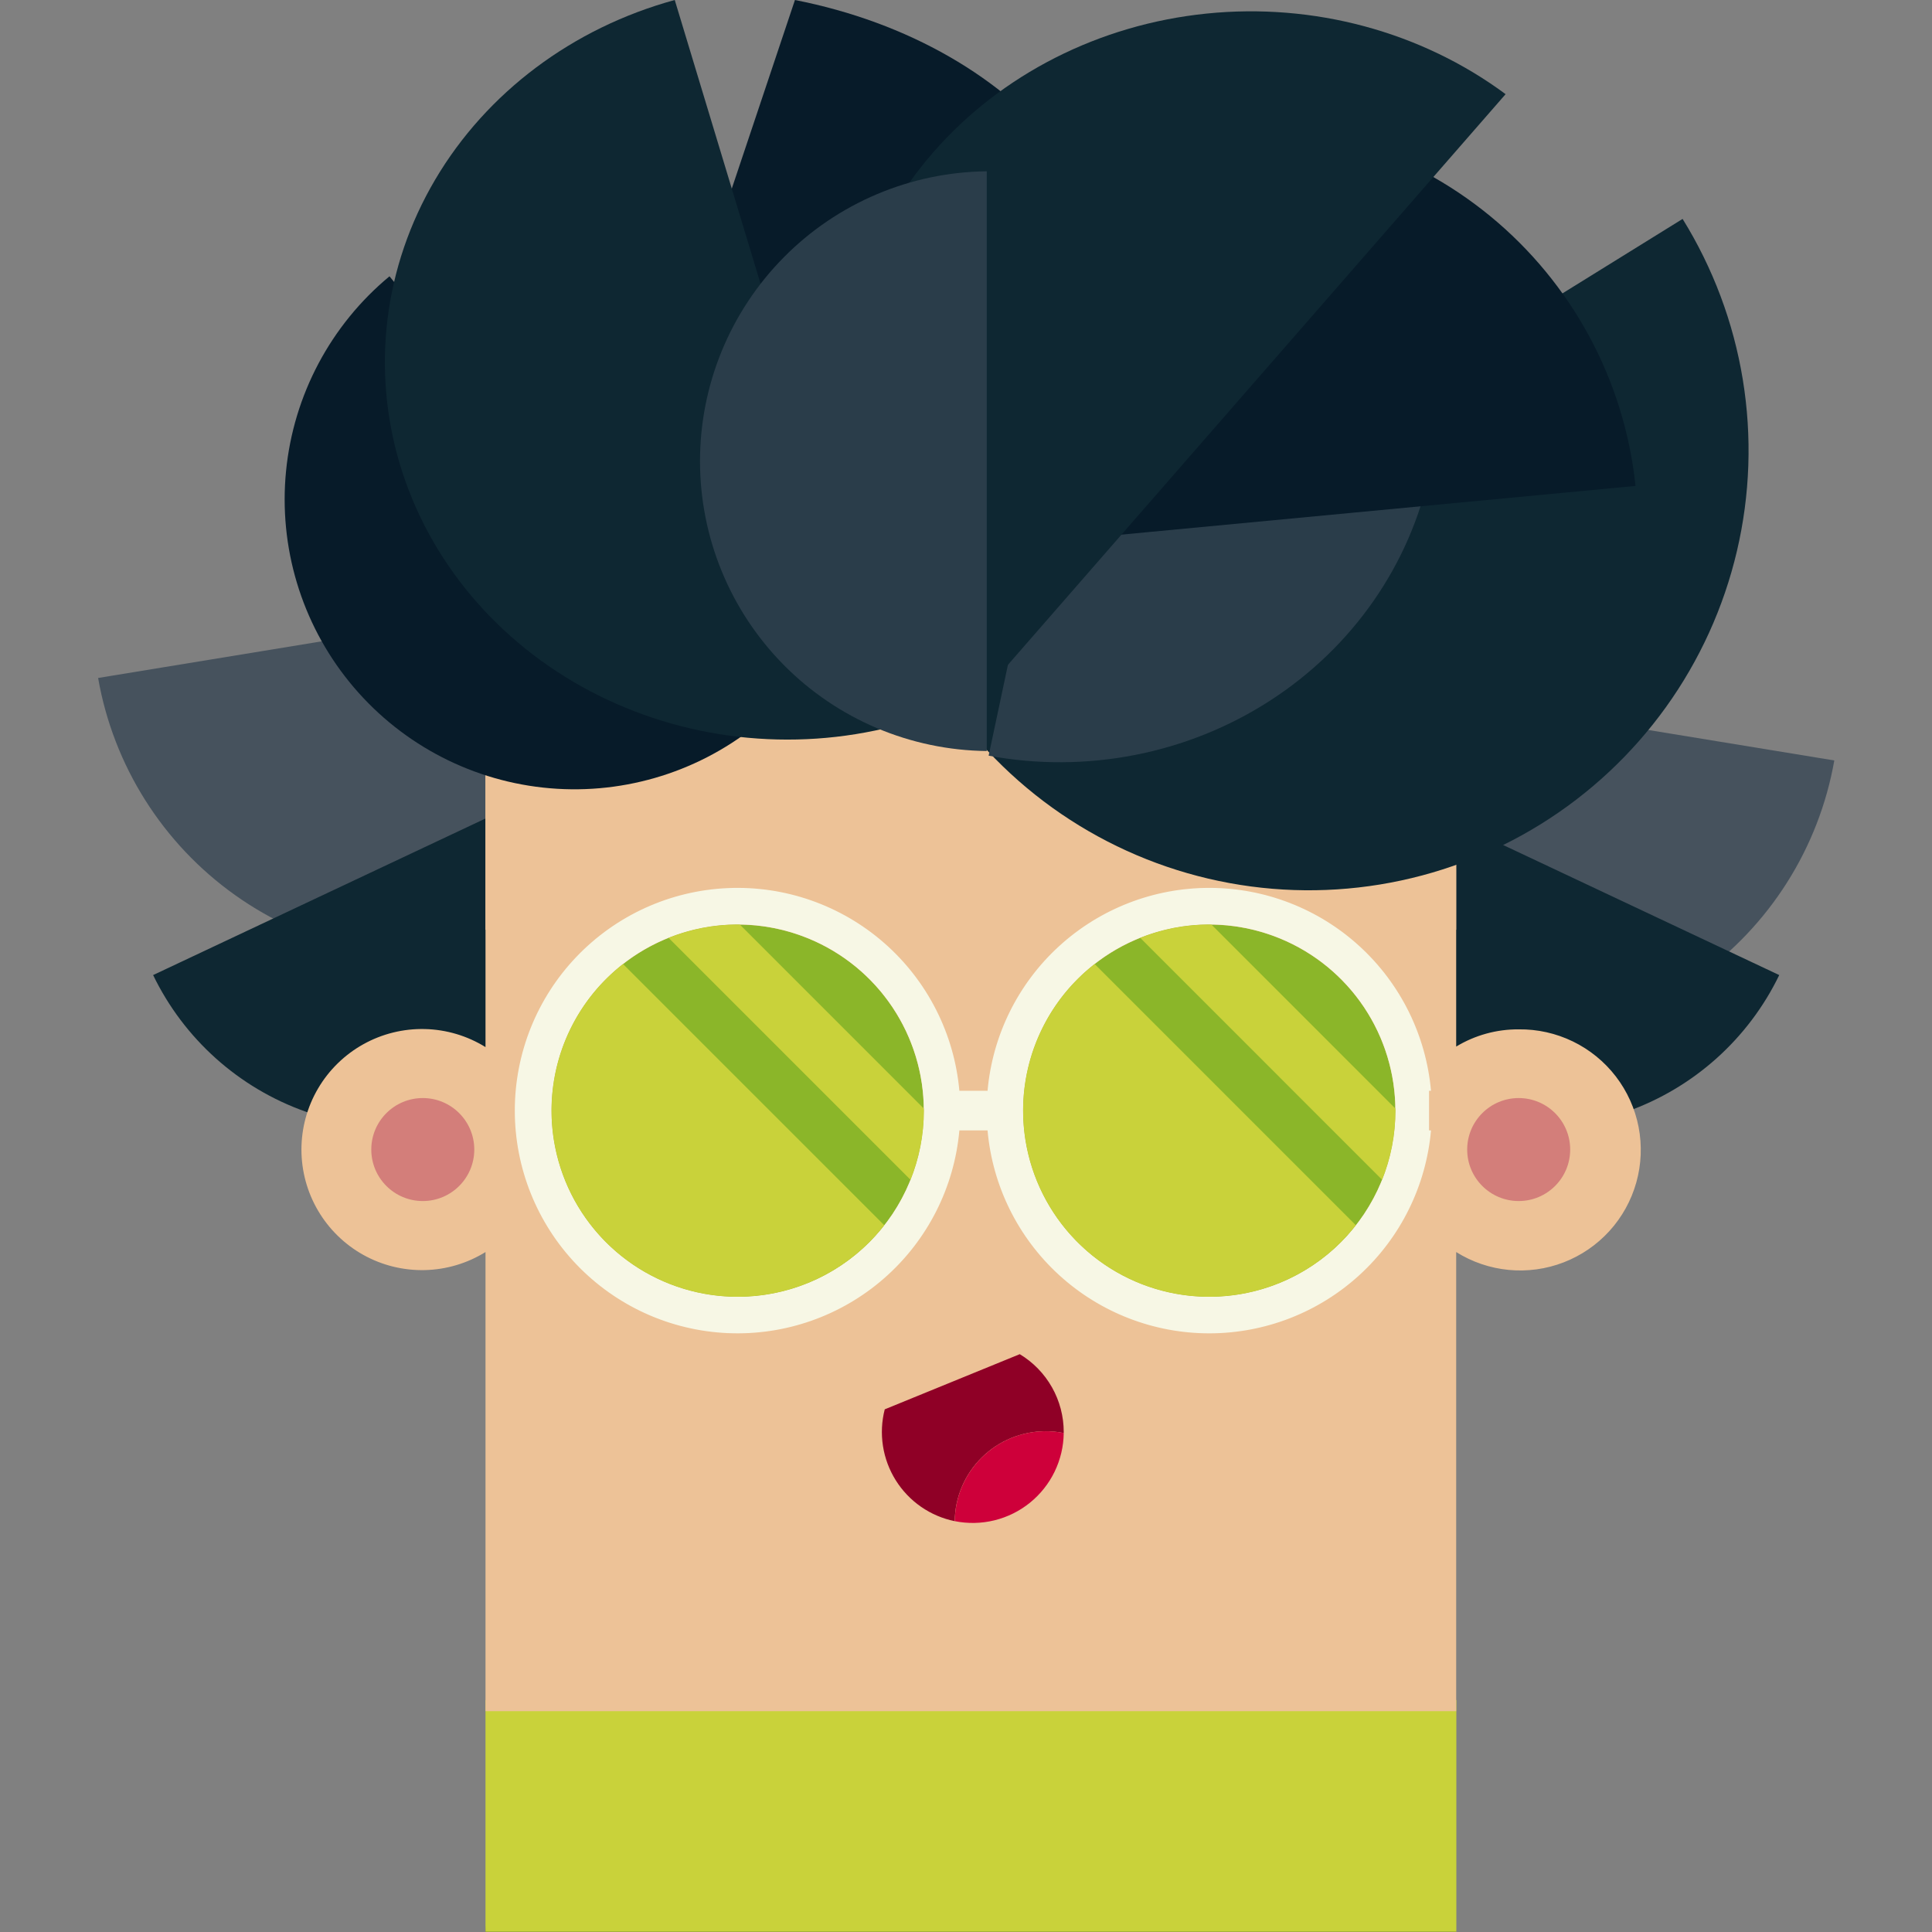 <svg width="512" height="512" viewBox="0 0 512 512" fill="none" xmlns="http://www.w3.org/2000/svg">
<rect x="0" y="0" width="512" height="512" fill="#808080" stroke="none"/>
<g clip-path="url(#clip0)">
<path d="M255.276 255.792C255.392 278.27 246.635 299.885 230.906 315.944C215.178 332.002 193.749 341.205 171.274 341.555C148.799 341.905 127.093 333.373 110.872 317.812C94.652 302.251 85.226 280.919 84.643 258.448L255.276 255.792Z" fill="#071B29"/>
<path d="M202.704 150.719C206.268 174.029 200.493 197.803 186.633 216.88C172.772 235.957 151.945 248.796 128.675 252.609C105.404 256.422 81.569 250.901 62.345 237.244C43.121 223.588 30.061 202.9 26 179.671L202.704 150.719Z" fill="#46525D"/>
<path d="M169.694 197.581C177.53 214.67 178.306 234.16 171.853 251.818C165.401 269.476 152.242 283.876 135.235 291.887C118.227 299.899 98.746 300.876 81.022 294.606C63.298 288.336 48.765 275.326 40.578 258.403L169.694 197.581Z" fill="#0E2732"/>
<path d="M256.818 255.792C256.701 278.27 265.458 299.885 281.187 315.944C296.915 332.002 318.345 341.205 340.82 341.555C363.295 341.905 385 333.373 401.221 317.812C417.441 302.251 426.867 280.919 427.451 258.448L256.818 255.792Z" fill="#071B29"/>
<path d="M309.403 172.576C305.876 195.869 311.672 219.614 325.534 238.662C339.396 257.711 360.206 270.529 383.455 274.339C406.704 278.148 430.517 272.641 449.733 259.012C468.949 245.382 482.019 224.729 486.11 201.528L309.403 172.576Z" fill="#46525D"/>
<path d="M369.963 89.502C355.507 75.341 336.047 67.456 315.811 67.56C295.574 67.664 276.197 75.748 261.887 90.057C247.578 104.366 239.492 123.744 239.388 143.98C239.283 164.216 247.168 183.677 261.329 198.133L369.963 89.502Z" fill="#46525D"/>
<path d="M342.401 197.581C334.566 214.67 333.79 234.16 340.242 251.818C346.694 269.476 359.853 283.876 376.861 291.887C393.868 299.899 413.35 300.876 431.073 294.606C448.797 288.336 463.331 275.326 471.517 258.403L342.401 197.581Z" fill="#0E2732"/>
<path d="M257.281 564.121C328.315 564.121 385.9 541.172 385.9 512.864C385.9 484.557 328.315 461.608 257.281 461.608C186.246 461.608 128.661 484.557 128.661 512.864C128.661 541.172 186.246 564.121 257.281 564.121Z" fill="#36562E"/>
<path d="M385.946 450.516H128.661V511.95H385.946V450.516Z" fill="#C9D23A"/>
<path d="M402.471 272.789C396.633 272.75 390.898 274.33 385.903 277.354V205.559H128.664V277.491C123.825 274.492 118.272 272.84 112.581 272.707C106.89 272.574 101.266 273.963 96.292 276.733C91.318 279.502 87.174 283.55 84.29 288.457C81.405 293.365 79.884 298.955 79.884 304.648C79.884 310.34 81.405 315.93 84.29 320.838C87.174 325.745 91.318 329.793 96.292 332.563C101.266 335.332 106.89 336.722 112.581 336.588C118.272 336.455 123.825 334.803 128.664 331.805V453.486H385.903V331.805C390.111 334.443 394.876 336.064 399.821 336.539C404.765 337.014 409.752 336.33 414.385 334.541C419.018 332.751 423.171 329.907 426.513 326.232C429.854 322.557 432.293 318.154 433.636 313.372C434.978 308.59 435.188 303.561 434.247 298.684C433.306 293.807 431.241 289.216 428.215 285.277C425.19 281.338 421.288 278.158 416.819 275.99C412.35 273.822 407.438 272.726 402.471 272.789Z" fill="#EDC297"/>
<path d="M112.043 318.29C119.58 318.29 125.69 312.18 125.69 304.643C125.69 297.106 119.58 290.996 112.043 290.996C104.505 290.996 98.395 297.106 98.395 304.643C98.395 312.18 104.505 318.29 112.043 318.29Z" fill="#D37E7A"/>
<path d="M385.581 178.76C383.339 146.256 368.849 115.813 345.036 93.576C321.224 71.339 289.862 58.964 257.281 58.949C224.693 58.943 193.319 71.311 169.502 93.552C145.685 115.793 131.202 146.248 128.981 178.76H128.661V187.569V246.401H385.9V178.76H385.581Z" fill="#EDC297"/>
<path d="M402.468 318.29C410.005 318.29 416.115 312.18 416.115 304.643C416.115 297.106 410.005 290.996 402.468 290.996C394.931 290.996 388.821 297.106 388.821 304.643C388.821 312.18 394.931 318.29 402.468 318.29Z" fill="#D37E7A"/>
<path d="M212.512 263.795C216.142 263.795 219.084 260.852 219.084 257.222C219.084 253.593 216.142 250.65 212.512 250.65C208.882 250.65 205.939 253.593 205.939 257.222C205.939 260.852 208.882 263.795 212.512 263.795Z" fill="#231F20"/>
<path d="M247.81 180.794C255.871 193.801 266.416 205.093 278.842 214.025C291.268 222.957 305.331 229.354 320.229 232.851C335.127 236.348 350.568 236.877 365.67 234.407C380.773 231.936 395.241 226.515 408.248 218.453C421.255 210.391 432.547 199.847 441.479 187.421C450.411 174.995 456.808 160.932 460.305 146.034C463.802 131.136 464.331 115.694 461.86 100.592C459.39 85.49 453.969 71.022 445.907 58.015L247.81 180.794Z" fill="#0E2732"/>
<path d="M262 200.263C287.866 205.061 314.649 199.827 336.544 185.697C358.438 171.567 373.68 149.68 378.964 124.778C384.249 99.877 379.15 73.969 364.774 52.671C350.398 31.373 327.903 16.401 302.164 11L262 200.263Z" fill="#2A3D4A"/>
<path d="M153 172.218C182.845 178.07 214.505 174.61 241.016 162.599C267.527 150.588 286.717 131.01 294.364 108.173C302.012 85.335 297.49 61.109 281.794 40.823C266.098 20.536 240.513 5.852 210.669 0L153 172.218Z" fill="#071B29"/>
<path d="M103.221 73.221C87.648 86.134 77.798 104.669 75.809 124.802C73.82 144.935 79.853 165.039 92.599 180.75C105.344 196.461 123.773 206.511 143.883 208.716C163.993 210.921 184.161 205.103 200.008 192.527L103.221 73.221Z" fill="#071B29"/>
<path d="M178.816 0C151.787 7.39 128.97 24.494 115.339 47.584C101.707 70.674 98.366 97.879 106.043 123.268C113.721 148.658 131.795 170.173 156.325 183.126C180.856 196.078 209.854 199.417 237 192.415L178.816 0Z" fill="#0E2732"/>
<path d="M433.431 128.777C430.484 100.746 416.596 75.011 394.783 57.161C372.971 39.312 344.996 30.791 316.936 33.449C288.877 36.108 263 49.73 244.927 71.358C226.855 92.986 218.046 120.872 220.415 148.957L433.431 128.777Z" fill="#071B29"/>
<path d="M399 24.954C376.635 8.388 348.172 0.713 319.782 3.594C291.391 6.476 265.363 19.68 247.34 40.346C229.317 61.012 220.754 87.473 223.505 113.99C226.257 140.507 240.103 164.943 262.04 182L399 24.954Z" fill="#0E2732"/>
<path d="M261.502 45.395C241.272 45.613 221.945 53.802 207.718 68.184C193.49 82.567 185.51 101.981 185.51 122.212C185.51 142.442 193.49 161.857 207.718 176.239C221.945 190.621 241.272 198.81 261.502 199.029V45.395Z" fill="#2A3D4A"/>
<path d="M301.514 263.795C305.144 263.795 308.086 260.852 308.086 257.222C308.086 253.593 305.144 250.65 301.514 250.65C297.884 250.65 294.941 253.593 294.941 257.222C294.941 260.852 297.884 263.795 301.514 263.795Z" fill="#231F20"/>
<path d="M277.111 379.292C278.719 379.292 280.323 379.452 281.899 379.77C281.899 379.681 281.899 379.593 281.899 379.505C281.901 375.352 280.829 371.27 278.787 367.654C276.745 364.038 273.803 361.011 270.246 358.869L234.466 373.489C233.652 376.656 233.491 379.956 233.992 383.187C234.493 386.419 235.646 389.514 237.381 392.286C239.115 395.058 241.396 397.449 244.083 399.312C246.77 401.176 249.808 402.473 253.012 403.126C253.081 396.78 255.651 390.718 260.163 386.256C264.675 381.793 270.765 379.29 277.111 379.292Z" fill="#8F0026"/>
<path d="M281.899 379.769C278.422 379.066 274.833 379.139 271.388 379.983C267.942 380.827 264.725 382.421 261.967 384.652C259.208 386.882 256.976 389.695 255.43 392.887C253.884 396.08 253.061 399.575 253.021 403.122C256.498 403.822 260.087 403.748 263.531 402.903C266.976 402.057 270.191 400.463 272.949 398.233C275.707 396.003 277.939 393.191 279.486 390C281.033 386.809 281.857 383.315 281.899 379.769Z" fill="#CE003A"/>
<path d="M195.485 245.016C185.728 245.017 176.191 247.912 168.08 253.333C159.969 258.755 153.647 266.46 149.915 275.475C146.182 284.489 145.207 294.407 147.111 303.976C149.015 313.545 153.714 322.334 160.613 329.232C167.512 336.13 176.302 340.829 185.871 342.732C195.44 344.635 205.358 343.658 214.372 339.924C223.386 336.19 231.09 329.868 236.511 321.756C241.932 313.644 244.825 304.107 244.826 294.35C244.827 287.871 243.551 281.454 241.072 275.468C238.593 269.481 234.958 264.042 230.376 259.46C225.794 254.879 220.354 251.245 214.368 248.767C208.381 246.288 201.964 245.014 195.485 245.016Z" fill="#8BB629"/>
<path d="M320.459 245.016C310.702 245.016 301.165 247.909 293.052 253.33C284.94 258.751 278.618 266.456 274.884 275.47C271.151 284.484 270.174 294.403 272.078 303.972C273.982 313.541 278.68 322.331 285.579 329.23C292.478 336.129 301.268 340.827 310.837 342.731C320.406 344.634 330.325 343.657 339.339 339.924C348.353 336.191 356.058 329.868 361.478 321.756C366.899 313.644 369.793 304.107 369.794 294.35C369.795 287.871 368.519 281.455 366.041 275.469C363.562 269.483 359.928 264.044 355.346 259.462C350.765 254.881 345.326 251.247 339.34 248.768C333.353 246.289 326.938 245.014 320.459 245.016Z" fill="#8BB629"/>
<path d="M379.232 289.074C377.929 274.389 371.174 260.724 360.298 250.77C349.423 240.817 335.215 235.297 320.472 235.297C305.729 235.297 291.52 240.817 280.645 250.77C269.769 260.724 263.014 274.389 261.711 289.074H254.243C252.891 273.935 245.751 259.9 234.31 249.893C222.869 239.887 208.009 234.68 192.824 235.357C177.64 236.033 163.302 242.541 152.796 253.526C142.29 264.51 136.427 279.124 136.427 294.323C136.427 309.523 142.29 324.136 152.796 335.121C163.302 346.105 177.64 352.613 192.824 353.29C208.009 353.966 222.869 348.759 234.31 338.753C245.751 328.746 252.891 314.712 254.243 299.573H261.711C263.014 314.258 269.769 327.923 280.645 337.876C291.52 347.829 305.729 353.35 320.472 353.35C335.215 353.35 349.423 347.829 360.298 337.876C371.174 327.923 377.929 314.258 379.232 299.573H378.714V289.074H379.232ZM195.484 343.658C185.728 343.657 176.191 340.761 168.079 335.339C159.968 329.917 153.646 322.212 149.914 313.197C146.182 304.183 145.206 294.263 147.111 284.694C149.016 275.125 153.716 266.336 160.616 259.438C167.516 252.54 176.307 247.843 185.877 245.941C195.446 244.039 205.365 245.017 214.379 248.753C223.392 252.488 231.096 258.811 236.515 266.925C241.935 275.038 244.827 284.576 244.825 294.333C244.827 300.812 243.551 307.228 241.072 313.214C238.592 319.2 234.958 324.639 230.376 329.219C225.793 333.8 220.353 337.433 214.367 339.91C208.38 342.388 201.964 343.662 195.484 343.658ZM320.464 343.658C310.707 343.658 301.169 340.764 293.057 335.342C284.945 329.921 278.622 322.216 274.889 313.201C271.156 304.187 270.18 294.267 272.084 284.698C273.988 275.129 278.687 266.339 285.587 259.441C292.487 252.542 301.278 247.844 310.848 245.942C320.418 244.039 330.337 245.017 339.351 248.752C348.364 252.487 356.068 258.811 361.488 266.924C366.908 275.037 369.8 284.576 369.799 294.333C369.8 300.812 368.524 307.226 366.045 313.212C363.566 319.197 359.932 324.636 355.35 329.216C350.769 333.797 345.33 337.43 339.344 339.908C333.358 342.386 326.942 343.66 320.464 343.658Z" fill="#F7F7E5"/>
<path d="M146.158 294.333C146.155 304.602 149.358 314.616 155.32 322.977C161.282 331.339 169.706 337.631 179.416 340.975C189.125 344.319 199.637 344.548 209.483 341.631C219.33 338.713 228.02 332.795 234.341 324.701L165.108 255.475C159.202 260.084 154.424 265.979 151.141 272.713C147.857 279.446 146.153 286.841 146.158 294.333Z" fill="#C9D23A"/>
<path d="M244.808 293.765L196.065 245.016C195.869 245.016 195.68 245.016 195.491 245.016C189.219 245.009 183.003 246.204 177.18 248.536L241.297 312.652C243.632 306.833 244.832 300.621 244.832 294.35C244.832 294.133 244.811 293.954 244.808 293.765Z" fill="#C9D23A"/>
<path d="M271.133 294.333C271.129 304.602 274.331 314.616 280.293 322.978C286.255 331.34 294.678 337.632 304.388 340.976C314.098 344.32 324.609 344.55 334.456 341.632C344.302 338.715 352.992 332.796 359.312 324.701L290.092 255.475C284.182 260.081 279.402 265.976 276.117 272.71C272.831 279.444 271.126 286.84 271.133 294.333Z" fill="#C9D23A"/>
<path d="M369.776 293.765L321.036 245.016C320.841 245.016 320.655 245.016 320.457 245.016C314.193 245.009 307.986 246.204 302.173 248.536L366.277 312.652C368.607 306.832 369.803 300.62 369.801 294.35C369.791 294.133 369.779 293.954 369.776 293.765Z" fill="#C9D23A"/>
</g>
<defs>
<clipPath id="clip0">
<rect width="511.999" height="511.999" fill="white"/>
</clipPath>
</defs>
</svg>
